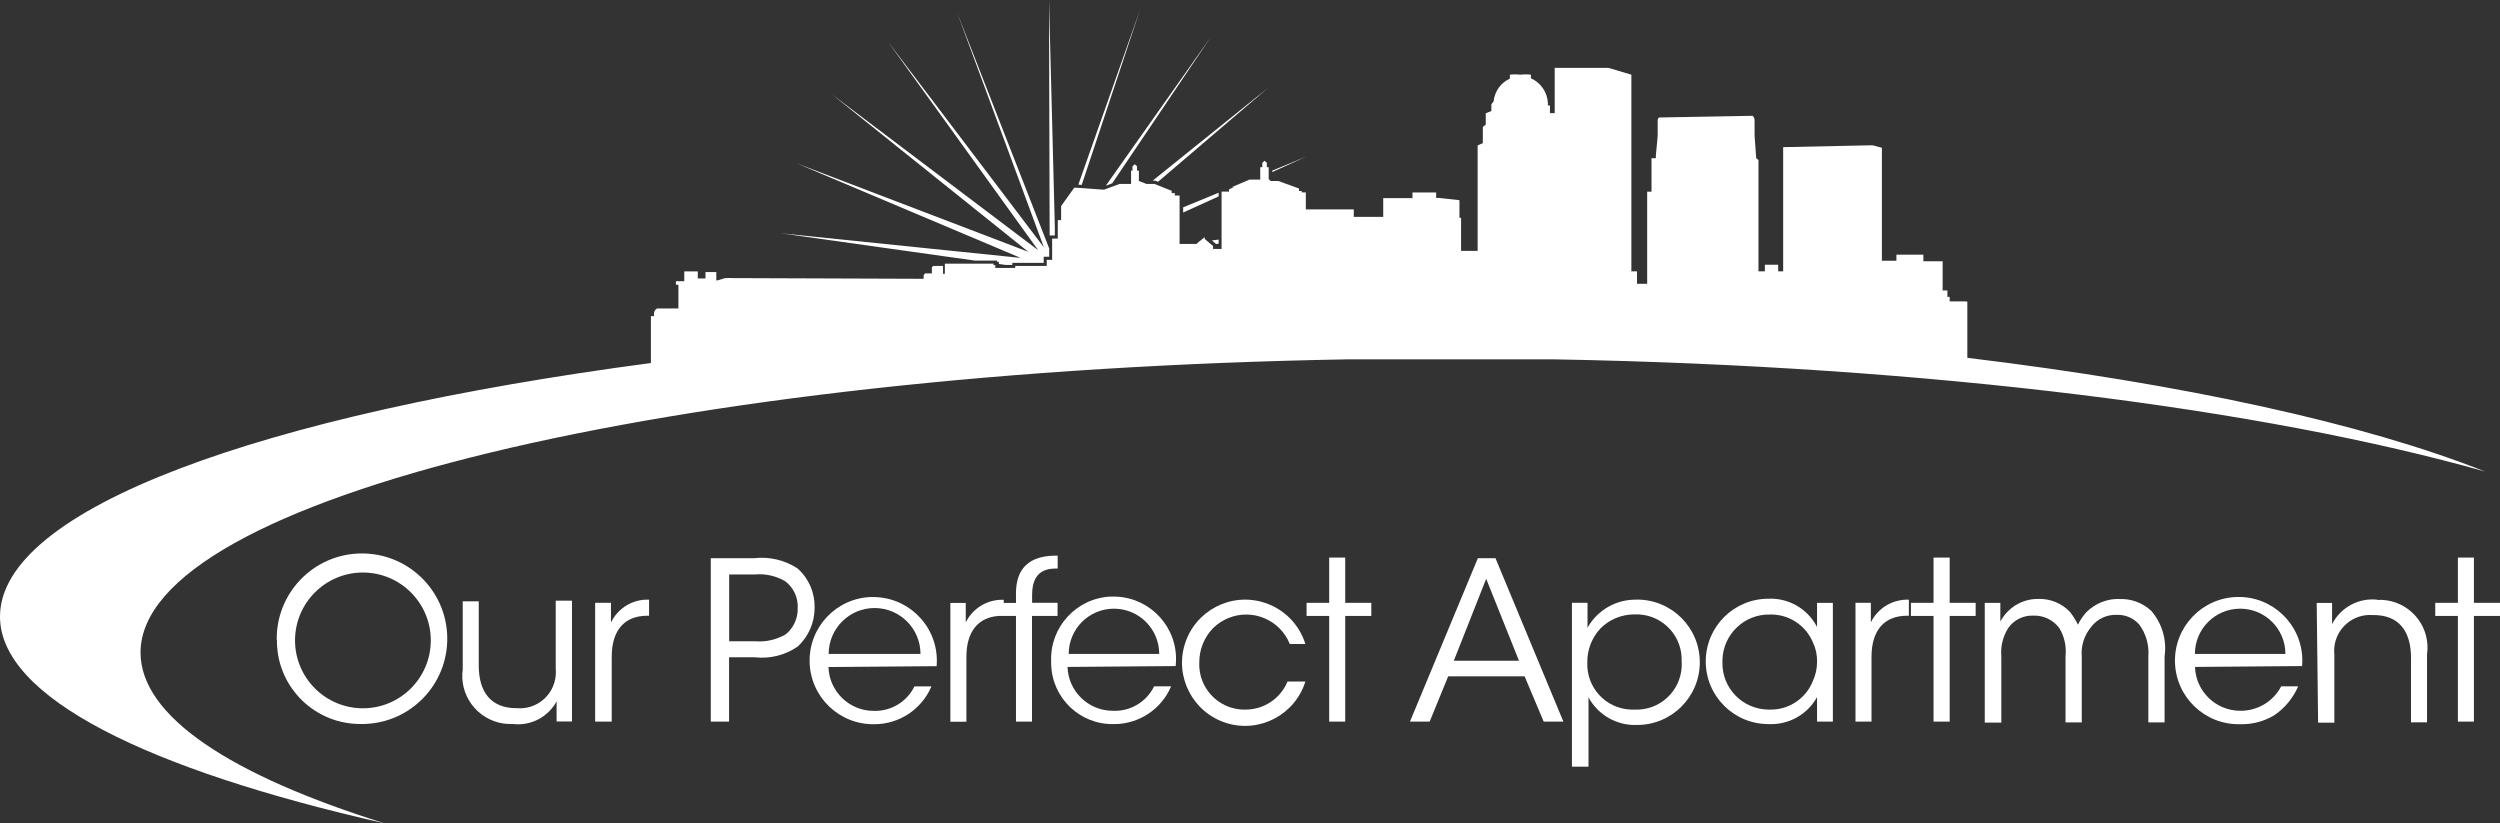 <?xml version="1.0" encoding="UTF-8"?>
<svg id="Layer_2" data-name="Layer 2" xmlns="http://www.w3.org/2000/svg" viewBox="0 0 230.91 76.06">
  <rect x="0" y="0" width="230.91" height="76.06" fill="#333333" stroke="none"/>
  <defs>
    <style>
      .cls-1 {
        fill: #fff;
      }
    </style>
  </defs>
  <g id="Layer_1-2" data-name="Layer 1">
    <g>
      <path class="cls-1" d="M33.29,51.12c-4.35.08-7.81,3.67-7.73,8.02l.02-.04c0,.08,0,.17,0,.25.09,4.25,3.61,7.61,7.86,7.52.05,0,.1,0,.14,0,4.35-.08,7.81-3.67,7.73-8.02-.08-4.35-3.67-7.81-8.02-7.73ZM33.52,65.42c-3.46,0-6.27-2.81-6.27-6.27s2.81-6.27,6.27-6.27,6.27,2.81,6.27,6.27-2.81,6.27-6.27,6.27Z"/>
      <path class="cls-1" d="M51.33,61.76c.02.2.02.41,0,.61-.15,1.83-1.75,3.19-3.58,3.04-2.47.02-3.53-1.57-3.53-3.93v-5.94h-1.48v6.27c-.04.27-.05.55-.04.82.12,2.46,2.2,4.35,4.66,4.24,1.65.2,3.26-.63,4.05-2.09v1.86h1.42v-11.16h-1.5v6.27Z"/>
      <path class="cls-1" d="M56.43,57.48v-1.8h-1.46v10.97h1.53v-5.98c0-2.49,1.21-3.8,3.3-3.8h.15v-1.48c-1.48-.07-2.86.76-3.51,2.09Z"/>
      <path class="cls-1" d="M73.69,52.52c-1.19-.79-2.63-1.13-4.05-.96h-3.99v15.09h1.69v-5.94h2.36c1.41.16,2.83-.19,3.99-1,1-.93,1.56-2.23,1.55-3.59.03-1.37-.53-2.68-1.55-3.59ZM72.55,58.6c-.85.49-1.82.71-2.8.63h-2.4v-6.17h2.36c.98-.09,1.97.13,2.82.63.77.58,1.2,1.51,1.15,2.47.03.95-.39,1.86-1.13,2.45Z"/>
      <path class="cls-1" d="M80.51,55.14c-3.24.08-5.81,2.77-5.73,6.02.08,3.24,2.77,5.81,6.02,5.73,2.28-.01,4.34-1.39,5.23-3.49h-1.57c-.7,1.43-2.17,2.31-3.76,2.26-2.26,0-4.11-1.8-4.18-4.05l9.99-.08c.02-.21.02-.43.02-.65-.08-3.24-2.77-5.81-6.02-5.73ZM76.54,60.4c0-2.34,1.9-4.24,4.24-4.24s4.24,1.9,4.24,4.24h-8.49Z"/>
      <path class="cls-1" d="M97.69,55.68h-2.36v-.75c0-2.42,1.61-2.42,2.36-2.42v-1.19c-1.19,0-3.85.1-3.85,3.49v.88h-1.13v-.29c-1.48-.06-2.86.76-3.51,2.09v-1.8h-1.42v10.97h1.48v-5.98c0-2.35,1.08-3.65,2.97-3.79h0s1.61,0,1.61,0v9.76h1.48v-9.76h2.36v-1.21Z"/>
      <path class="cls-1" d="M102.6,55.1c-3.18.14-5.65,2.83-5.51,6.01,0,.08,0,.15,0,.23.07,3.13,2.66,5.61,5.79,5.54,2.31.01,4.39-1.37,5.29-3.49h-1.57c-.71,1.45-2.21,2.34-3.82,2.26-2.26,0-4.11-1.8-4.18-4.05l9.99-.08c.03-.3.04-.6.03-.9-.14-3.18-2.83-5.65-6.01-5.51ZM98.71,60.4c0-2.31,1.87-4.18,4.18-4.18s4.18,1.87,4.18,4.18h-8.36Z"/>
      <path class="cls-1" d="M113.47,57.08c2.23-.9,4.76.17,5.66,2.4h1.44c-.57-1.83-2-3.26-3.83-3.83-3.07-.96-6.34.76-7.3,3.83-.96,3.07.76,6.34,3.83,7.3,3.07.96,6.34-.76,7.3-3.83h-1.65c-.66,1.6-2.24,2.63-3.97,2.59-.06,0-.13,0-.19,0-2.31-.1-4.09-2.06-3.99-4.36,0-1.18.45-2.31,1.27-3.16.41-.4.89-.72,1.43-.94Z"/>
      <polygon class="cls-1" points="124.25 51.5 122.77 51.5 122.77 55.68 120.68 55.68 120.68 56.89 122.77 56.89 122.77 66.65 124.25 66.65 124.25 56.89 126.66 56.89 126.66 55.68 124.25 55.68 124.25 51.5"/>
      <path class="cls-1" d="M136.5,51.56l-6.27,15.09h1.82l1.71-4.18h7.06l1.76,4.18h1.82l-6.27-15.09h-1.63ZM134.28,61.03l2.99-7.57,3.03,7.57h-6.02Z"/>
      <path class="cls-1" d="M151.21,55.39c-1.89-.06-3.66.94-4.58,2.59v-2.3h-1.44v15.13h1.53v-6.4c.89,1.64,2.63,2.63,4.49,2.55,3.2,0,5.79-2.59,5.79-5.79s-2.59-5.79-5.79-5.79ZM155.33,61.15v.02c0,.13,0,.26,0,.39-.11,2.31-2.06,4.09-4.37,3.98-.11,0-.23,0-.34,0-2.31-.09-4.1-2.04-4.01-4.35-.02-1.16.42-2.29,1.21-3.14.82-.83,1.93-1.29,3.09-1.3.15,0,.3,0,.45,0,2.31.12,4.08,2.08,3.96,4.39Z"/>
      <path class="cls-1" d="M167.83,57.91c-.86-1.67-2.61-2.69-4.49-2.61-3.2,0-5.79,2.59-5.79,5.79s2.59,5.79,5.79,5.79c1.85.09,3.59-.87,4.49-2.49v2.26h1.46v-10.97h-1.46v2.24ZM167.45,62.89c-.64,1.62-2.21,2.68-3.95,2.65-.06,0-.13,0-.19,0-2.37-.04-4.26-1.98-4.22-4.35v-.02c0-.06,0-.11,0-.17.04-2.38,1.99-4.28,4.37-4.24,1.76-.05,3.36,1,4.01,2.63.26.55.38,1.15.36,1.76,0,.6-.13,1.19-.38,1.73Z"/>
      <path class="cls-1" d="M172.8,57.48v-1.8h-1.42v10.97h1.48v-5.98c0-2.49,1.21-3.8,3.3-3.8h.15v-1.48c-1.48-.06-2.86.76-3.51,2.09Z"/>
      <polygon class="cls-1" points="180.08 51.5 178.59 51.5 178.59 55.68 176.5 55.68 176.5 56.89 178.59 56.89 178.59 66.65 180.08 66.65 180.08 56.89 182.48 56.89 182.48 55.68 180.08 55.68 180.08 51.5"/>
      <path class="cls-1" d="M195.73,55.32c-1.13-.02-2.21.42-3.01,1.21-.32.35-.59.74-.79,1.17-.2-.41-.44-.79-.71-1.15-.77-.83-1.87-1.28-3.01-1.23-1.45,0-2.77.81-3.45,2.09v-1.73h-1.44v11.06h1.53v-6.12c-.08-.93.15-1.85.65-2.63.53-.75,1.41-1.17,2.32-1.13.95-.03,1.84.41,2.4,1.17.46.78.66,1.69.56,2.59v6.1h1.5v-6.1c-.08-.97.22-1.92.84-2.68.56-.76,1.46-1.19,2.4-1.15.8-.03,1.57.31,2.09.92.61.84.9,1.87.82,2.91v6.1h1.5v-6.1c.22-1.51-.23-3.04-1.23-4.2-.8-.75-1.87-1.14-2.97-1.09Z"/>
      <path class="cls-1" d="M206.62,55.14c-3.24.08-5.81,2.77-5.73,6.02.08,3.24,2.77,5.81,6.02,5.73,1.1.03,2.19-.25,3.14-.82.98-.66,1.75-1.59,2.22-2.68h-1.57c-.73,1.41-2.2,2.28-3.78,2.26-2.26,0-4.11-1.8-4.18-4.05l9.89-.08c.02-.21.02-.43.02-.65-.08-3.24-2.77-5.81-6.02-5.73ZM202.73,60.4c0-2.31,1.87-4.18,4.18-4.18s4.18,1.87,4.18,4.18h-8.36Z"/>
      <path class="cls-1" d="M219.58,55.39c-1.73-.19-3.39.71-4.18,2.26v-1.96h-1.42l.13,11.06h1.5v-6.27c-.02-.2-.03-.41-.01-.61.14-1.83,1.73-3.2,3.56-3.06,2.47-.04,3.53,1.57,3.53,3.93v5.98h1.48v-6.27c.04-.29.05-.58.04-.87-.13-2.43-2.21-4.3-4.64-4.17Z"/>
      <polygon class="cls-1" points="228.5 55.68 228.5 51.5 227.02 51.5 227.02 55.68 224.93 55.68 224.93 56.89 227.02 56.89 227.02 66.65 228.5 66.65 228.5 56.89 230.91 56.89 230.91 55.68 228.5 55.68"/>
      <path class="cls-1" d="M12.98,60.28c0-14.28,49.11-25.99,111.5-27.09h19.01c34.95.62,65.72,4.61,86.06,10.37-11.24-4.46-27.84-8.09-47.84-10.51v-5.19l-.19-.02h-1.44v-.42h-.21v-.59h-.44v-2.7h-1.78v-.61h-2.49v.56h-1.34v-10.43l-.86-.23h-.19l-8.07.17v11.47h-.46v-.61h-1.23v.61h-.59v-10.28l-.21-.17-.15-2.09v-1.4c0-.16-.06-.31-.17-.42h-.25l-8.36.15s-.13,0-.17.21v1.5l-.17,1.82v.23h-.4v3.09h-.4v8.51h-.94v-1.15h-.52V6.9l-2.11-.63h-4.97v4.18h-.44v-.71h-.19v-.23c-.05-.99-.66-1.88-1.57-2.28v-.33c-.32-.04-.64-.04-.96,0-.33-.04-.66-.04-.98,0v.36c-.84.38-1.41,1.18-1.5,2.09l-.21.29v.61l-.52.21v1.05l-.27.21v1.5l-.48.21v9.74h-1.53v-3.05h-.15v-1.63l-1.9-.21h-.25v-.5h-2.19v.52h-2.7v1.73h-2.72v-.69h-4.43v-1.57h-.38v-.13h-.25v-.23l-1.9-.69h-.71l-.19-.19v-1.09h-.17v-.4l-.21-.19-.21.19v.4h-.19v1.15h-1l-1.61.69h.17l-.44.21v.21h-.69v5.29h-.79v-.27l-.77-.65v-.17l-.52.42-.23.21h-1.57v-4.47h-.44v-.23h-.29v-.21l-1.59-.63h-.73l-.71-.27v-.96h-.17v-.4l-.21-.19-.21.19v.4h-.13v1.23h-1.07l-1.4.52h-.21l-2.32-.17h-.25l-1.21,1.69v1.3h-.31v1.71h-.52v1.96h-.5v.56h-2.91v.19h-1.84v-.27h-.17v-.13h-4.49v.94h-.17v-.73h-.9l-.13.13v.56h-.63l-.13.17v.33h-.25l-16.14-.06h-1.07c-.3-.02-.6-.02-.9,0l-.69.21h-.1v-.77h-1v.59h-.71v-.65h-1.25v.9h-.77v.33h.23v2.19h-1.96c-.16.08-.27.22-.29.4-.02.1-.02.21,0,.31h-.29v4.33C24.14,38.29,0,46.99,0,56.95c0,7.44,13.52,14.11,35.53,19.1-14.23-4.45-22.55-9.89-22.55-15.78Z"/>
      <polygon class="cls-1" points="117.51 15.76 117.51 15.89 120.66 14.46 117.51 15.76"/>
      <polygon class="cls-1" points="106.46 16.69 106.71 16.69 106.96 16.79 117.15 8.09 106.46 16.69"/>
      <polygon class="cls-1" points="112.56 22.5 112.56 22.13 111.93 22.21 112.33 22.54 112.56 22.5"/>
      <polygon class="cls-1" points="112.56 17.8 109.28 19.15 109.28 19.63 112.56 18.14 112.56 17.8"/>
      <polygon class="cls-1" points="97.43 21.75 97.43 21.01 96.89 0 96.95 21.75 97.43 21.75"/>
      <polygon class="cls-1" points="102.73 16.93 111.84 3.41 102.14 17.15 102.73 16.93"/>
      <polygon class="cls-1" points="90.05 24.07 92.1 24.07 92.1 24.19 92.26 24.19 92.26 24.38 92.88 24.47 93.5 24.47 93.5 24.28 96.4 24.28 96.4 23.71 96.91 23.71 96.91 22.95 88.39 1.13 96.42 22.85 82.03 3.87 95.89 23.11 76.87 8.74 94.98 23.26 73.59 15.09 94.27 23.82 72.13 21.55 90.05 24.07"/>
      <polygon class="cls-1" points="105.32 .84 99.6 17.05 99.91 17.08 105.32 .84"/>
    </g>
  </g>
</svg>